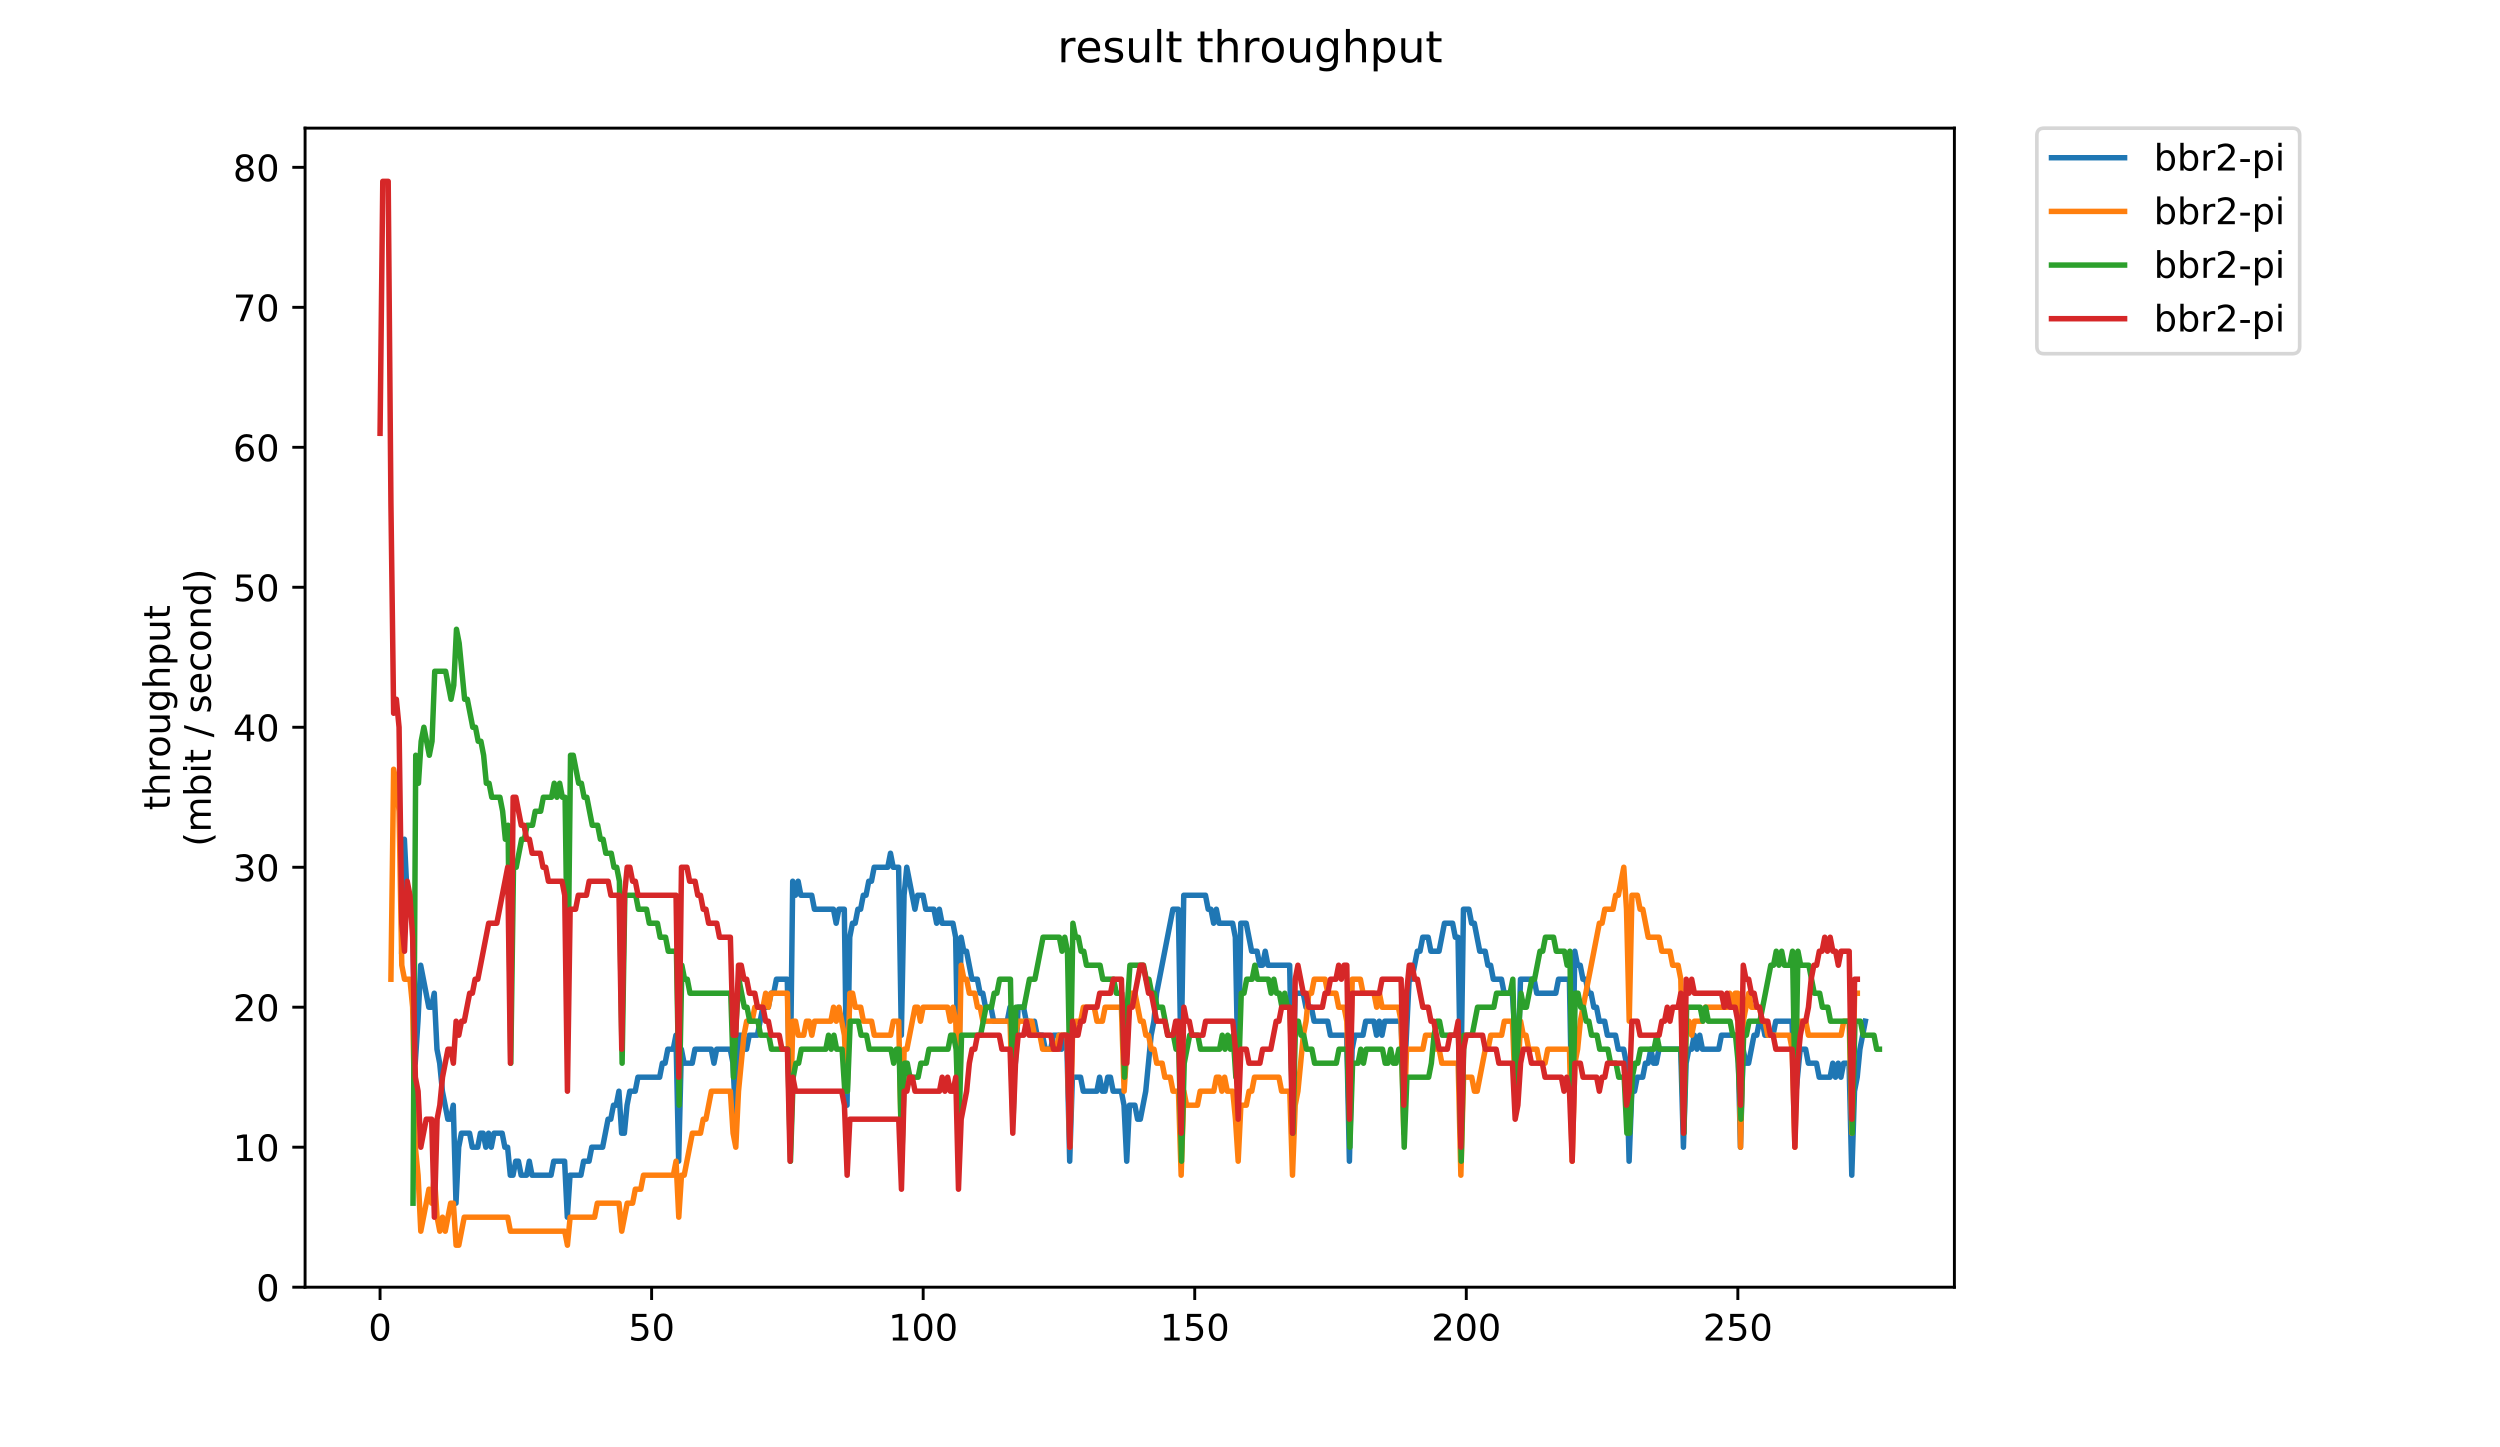 <?xml version="1.0" encoding="utf-8" standalone="no"?>
<!DOCTYPE svg PUBLIC "-//W3C//DTD SVG 1.1//EN"
  "http://www.w3.org/Graphics/SVG/1.1/DTD/svg11.dtd">
<!-- Created with matplotlib (https://matplotlib.org/) -->
<svg height="396pt" version="1.1" viewBox="0 0 684 396" width="684pt" xmlns="http://www.w3.org/2000/svg" xmlns:xlink="http://www.w3.org/1999/xlink">
 <defs>
  <style type="text/css">
*{stroke-linecap:butt;stroke-linejoin:round;}
  </style>
 </defs>
 <g id="figure_1">
  <g id="patch_1">
   <path d="M 0 396 
L 684 396 
L 684 0 
L 0 0 
z
" style="fill:#ffffff;"/>
  </g>
  <g id="axes_1">
   <g id="patch_2">
    <path d="M 83.472 352.174 
L 534.722 352.174 
L 534.722 35.062 
L 83.472 35.062 
z
" style="fill:#ffffff;"/>
   </g>
   <g id="matplotlib.axis_1">
    <g id="xtick_1">
     <g id="line2d_1">
      <defs>
       <path d="M 0 0 
L 0 3.5 
" id="mbdd0e2bf20" style="stroke:#000000;stroke-width:0.8;"/>
      </defs>
      <g>
       <use style="stroke:#000000;stroke-width:0.8;" x="103.984" xlink:href="#mbdd0e2bf20" y="352.174"/>
      </g>
     </g>
     <g id="text_1">
      <!-- 0 -->
      <defs>
       <path d="M 31.781 66.406 
Q 24.172 66.406 20.328 58.906 
Q 16.5 51.422 16.5 36.375 
Q 16.5 21.391 20.328 13.891 
Q 24.172 6.391 31.781 6.391 
Q 39.453 6.391 43.281 13.891 
Q 47.125 21.391 47.125 36.375 
Q 47.125 51.422 43.281 58.906 
Q 39.453 66.406 31.781 66.406 
z
M 31.781 74.219 
Q 44.047 74.219 50.516 64.516 
Q 56.984 54.828 56.984 36.375 
Q 56.984 17.969 50.516 8.266 
Q 44.047 -1.422 31.781 -1.422 
Q 19.531 -1.422 13.062 8.266 
Q 6.594 17.969 6.594 36.375 
Q 6.594 54.828 13.062 64.516 
Q 19.531 74.219 31.781 74.219 
z
" id="DejaVuSans-48"/>
      </defs>
      <g transform="translate(100.802 366.773)scale(0.1 -0.1)">
       <use xlink:href="#DejaVuSans-48"/>
      </g>
     </g>
    </g>
    <g id="xtick_2">
     <g id="line2d_2">
      <g>
       <use style="stroke:#000000;stroke-width:0.8;" x="178.282" xlink:href="#mbdd0e2bf20" y="352.174"/>
      </g>
     </g>
     <g id="text_2">
      <!-- 50 -->
      <defs>
       <path d="M 10.797 72.906 
L 49.516 72.906 
L 49.516 64.594 
L 19.828 64.594 
L 19.828 46.734 
Q 21.969 47.469 24.109 47.828 
Q 26.266 48.188 28.422 48.188 
Q 40.625 48.188 47.75 41.5 
Q 54.891 34.812 54.891 23.391 
Q 54.891 11.625 47.562 5.094 
Q 40.234 -1.422 26.906 -1.422 
Q 22.312 -1.422 17.547 -0.641 
Q 12.797 0.141 7.719 1.703 
L 7.719 11.625 
Q 12.109 9.234 16.797 8.062 
Q 21.484 6.891 26.703 6.891 
Q 35.156 6.891 40.078 11.328 
Q 45.016 15.766 45.016 23.391 
Q 45.016 31 40.078 35.438 
Q 35.156 39.891 26.703 39.891 
Q 22.75 39.891 18.812 39.016 
Q 14.891 38.141 10.797 36.281 
z
" id="DejaVuSans-53"/>
      </defs>
      <g transform="translate(171.919 366.773)scale(0.1 -0.1)">
       <use xlink:href="#DejaVuSans-53"/>
       <use x="63.623" xlink:href="#DejaVuSans-48"/>
      </g>
     </g>
    </g>
    <g id="xtick_3">
     <g id="line2d_3">
      <g>
       <use style="stroke:#000000;stroke-width:0.8;" x="252.58" xlink:href="#mbdd0e2bf20" y="352.174"/>
      </g>
     </g>
     <g id="text_3">
      <!-- 100 -->
      <defs>
       <path d="M 12.406 8.297 
L 28.516 8.297 
L 28.516 63.922 
L 10.984 60.406 
L 10.984 69.391 
L 28.422 72.906 
L 38.281 72.906 
L 38.281 8.297 
L 54.391 8.297 
L 54.391 0 
L 12.406 0 
z
" id="DejaVuSans-49"/>
      </defs>
      <g transform="translate(243.036 366.773)scale(0.1 -0.1)">
       <use xlink:href="#DejaVuSans-49"/>
       <use x="63.623" xlink:href="#DejaVuSans-48"/>
       <use x="127.246" xlink:href="#DejaVuSans-48"/>
      </g>
     </g>
    </g>
    <g id="xtick_4">
     <g id="line2d_4">
      <g>
       <use style="stroke:#000000;stroke-width:0.8;" x="326.878" xlink:href="#mbdd0e2bf20" y="352.174"/>
      </g>
     </g>
     <g id="text_4">
      <!-- 150 -->
      <g transform="translate(317.334 366.773)scale(0.1 -0.1)">
       <use xlink:href="#DejaVuSans-49"/>
       <use x="63.623" xlink:href="#DejaVuSans-53"/>
       <use x="127.246" xlink:href="#DejaVuSans-48"/>
      </g>
     </g>
    </g>
    <g id="xtick_5">
     <g id="line2d_5">
      <g>
       <use style="stroke:#000000;stroke-width:0.8;" x="401.176" xlink:href="#mbdd0e2bf20" y="352.174"/>
      </g>
     </g>
     <g id="text_5">
      <!-- 200 -->
      <defs>
       <path d="M 19.188 8.297 
L 53.609 8.297 
L 53.609 0 
L 7.328 0 
L 7.328 8.297 
Q 12.938 14.109 22.625 23.891 
Q 32.328 33.688 34.812 36.531 
Q 39.547 41.844 41.422 45.531 
Q 43.312 49.219 43.312 52.781 
Q 43.312 58.594 39.234 62.25 
Q 35.156 65.922 28.609 65.922 
Q 23.969 65.922 18.812 64.312 
Q 13.672 62.703 7.812 59.422 
L 7.812 69.391 
Q 13.766 71.781 18.938 73 
Q 24.125 74.219 28.422 74.219 
Q 39.75 74.219 46.484 68.547 
Q 53.219 62.891 53.219 53.422 
Q 53.219 48.922 51.531 44.891 
Q 49.859 40.875 45.406 35.406 
Q 44.188 33.984 37.641 27.219 
Q 31.109 20.453 19.188 8.297 
z
" id="DejaVuSans-50"/>
      </defs>
      <g transform="translate(391.632 366.773)scale(0.1 -0.1)">
       <use xlink:href="#DejaVuSans-50"/>
       <use x="63.623" xlink:href="#DejaVuSans-48"/>
       <use x="127.246" xlink:href="#DejaVuSans-48"/>
      </g>
     </g>
    </g>
    <g id="xtick_6">
     <g id="line2d_6">
      <g>
       <use style="stroke:#000000;stroke-width:0.8;" x="475.474" xlink:href="#mbdd0e2bf20" y="352.174"/>
      </g>
     </g>
     <g id="text_6">
      <!-- 250 -->
      <g transform="translate(465.93 366.773)scale(0.1 -0.1)">
       <use xlink:href="#DejaVuSans-50"/>
       <use x="63.623" xlink:href="#DejaVuSans-53"/>
       <use x="127.246" xlink:href="#DejaVuSans-48"/>
      </g>
     </g>
    </g>
   </g>
   <g id="matplotlib.axis_2">
    <g id="ytick_1">
     <g id="line2d_7">
      <defs>
       <path d="M 0 0 
L -3.5 0 
" id="m09464dd431" style="stroke:#000000;stroke-width:0.8;"/>
      </defs>
      <g>
       <use style="stroke:#000000;stroke-width:0.8;" x="83.472" xlink:href="#m09464dd431" y="352.174"/>
      </g>
     </g>
     <g id="text_7">
      <!-- 0 -->
      <g transform="translate(70.11 355.973)scale(0.1 -0.1)">
       <use xlink:href="#DejaVuSans-48"/>
      </g>
     </g>
    </g>
    <g id="ytick_2">
     <g id="line2d_8">
      <g>
       <use style="stroke:#000000;stroke-width:0.8;" x="83.472" xlink:href="#m09464dd431" y="313.876"/>
      </g>
     </g>
     <g id="text_8">
      <!-- 10 -->
      <g transform="translate(63.747 317.675)scale(0.1 -0.1)">
       <use xlink:href="#DejaVuSans-49"/>
       <use x="63.623" xlink:href="#DejaVuSans-48"/>
      </g>
     </g>
    </g>
    <g id="ytick_3">
     <g id="line2d_9">
      <g>
       <use style="stroke:#000000;stroke-width:0.8;" x="83.472" xlink:href="#m09464dd431" y="275.577"/>
      </g>
     </g>
     <g id="text_9">
      <!-- 20 -->
      <g transform="translate(63.747 279.376)scale(0.1 -0.1)">
       <use xlink:href="#DejaVuSans-50"/>
       <use x="63.623" xlink:href="#DejaVuSans-48"/>
      </g>
     </g>
    </g>
    <g id="ytick_4">
     <g id="line2d_10">
      <g>
       <use style="stroke:#000000;stroke-width:0.8;" x="83.472" xlink:href="#m09464dd431" y="237.279"/>
      </g>
     </g>
     <g id="text_10">
      <!-- 30 -->
      <defs>
       <path d="M 40.578 39.312 
Q 47.656 37.797 51.625 33 
Q 55.609 28.219 55.609 21.188 
Q 55.609 10.406 48.188 4.484 
Q 40.766 -1.422 27.094 -1.422 
Q 22.516 -1.422 17.656 -0.516 
Q 12.797 0.391 7.625 2.203 
L 7.625 11.719 
Q 11.719 9.328 16.594 8.109 
Q 21.484 6.891 26.812 6.891 
Q 36.078 6.891 40.938 10.547 
Q 45.797 14.203 45.797 21.188 
Q 45.797 27.641 41.281 31.266 
Q 36.766 34.906 28.719 34.906 
L 20.219 34.906 
L 20.219 43.016 
L 29.109 43.016 
Q 36.375 43.016 40.234 45.922 
Q 44.094 48.828 44.094 54.297 
Q 44.094 59.906 40.109 62.906 
Q 36.141 65.922 28.719 65.922 
Q 24.656 65.922 20.016 65.031 
Q 15.375 64.156 9.812 62.312 
L 9.812 71.094 
Q 15.438 72.656 20.344 73.438 
Q 25.25 74.219 29.594 74.219 
Q 40.828 74.219 47.359 69.109 
Q 53.906 64.016 53.906 55.328 
Q 53.906 49.266 50.438 45.094 
Q 46.969 40.922 40.578 39.312 
z
" id="DejaVuSans-51"/>
      </defs>
      <g transform="translate(63.747 241.078)scale(0.1 -0.1)">
       <use xlink:href="#DejaVuSans-51"/>
       <use x="63.623" xlink:href="#DejaVuSans-48"/>
      </g>
     </g>
    </g>
    <g id="ytick_5">
     <g id="line2d_11">
      <g>
       <use style="stroke:#000000;stroke-width:0.8;" x="83.472" xlink:href="#m09464dd431" y="198.98"/>
      </g>
     </g>
     <g id="text_11">
      <!-- 40 -->
      <defs>
       <path d="M 37.797 64.312 
L 12.891 25.391 
L 37.797 25.391 
z
M 35.203 72.906 
L 47.609 72.906 
L 47.609 25.391 
L 58.016 25.391 
L 58.016 17.188 
L 47.609 17.188 
L 47.609 0 
L 37.797 0 
L 37.797 17.188 
L 4.891 17.188 
L 4.891 26.703 
z
" id="DejaVuSans-52"/>
      </defs>
      <g transform="translate(63.747 202.779)scale(0.1 -0.1)">
       <use xlink:href="#DejaVuSans-52"/>
       <use x="63.623" xlink:href="#DejaVuSans-48"/>
      </g>
     </g>
    </g>
    <g id="ytick_6">
     <g id="line2d_12">
      <g>
       <use style="stroke:#000000;stroke-width:0.8;" x="83.472" xlink:href="#m09464dd431" y="160.682"/>
      </g>
     </g>
     <g id="text_12">
      <!-- 50 -->
      <g transform="translate(63.747 164.481)scale(0.1 -0.1)">
       <use xlink:href="#DejaVuSans-53"/>
       <use x="63.623" xlink:href="#DejaVuSans-48"/>
      </g>
     </g>
    </g>
    <g id="ytick_7">
     <g id="line2d_13">
      <g>
       <use style="stroke:#000000;stroke-width:0.8;" x="83.472" xlink:href="#m09464dd431" y="122.383"/>
      </g>
     </g>
     <g id="text_13">
      <!-- 60 -->
      <defs>
       <path d="M 33.016 40.375 
Q 26.375 40.375 22.484 35.828 
Q 18.609 31.297 18.609 23.391 
Q 18.609 15.531 22.484 10.953 
Q 26.375 6.391 33.016 6.391 
Q 39.656 6.391 43.531 10.953 
Q 47.406 15.531 47.406 23.391 
Q 47.406 31.297 43.531 35.828 
Q 39.656 40.375 33.016 40.375 
z
M 52.594 71.297 
L 52.594 62.312 
Q 48.875 64.062 45.094 64.984 
Q 41.312 65.922 37.594 65.922 
Q 27.828 65.922 22.672 59.328 
Q 17.531 52.734 16.797 39.406 
Q 19.672 43.656 24.016 45.922 
Q 28.375 48.188 33.594 48.188 
Q 44.578 48.188 50.953 41.516 
Q 57.328 34.859 57.328 23.391 
Q 57.328 12.156 50.688 5.359 
Q 44.047 -1.422 33.016 -1.422 
Q 20.359 -1.422 13.672 8.266 
Q 6.984 17.969 6.984 36.375 
Q 6.984 53.656 15.188 63.938 
Q 23.391 74.219 37.203 74.219 
Q 40.922 74.219 44.703 73.484 
Q 48.484 72.75 52.594 71.297 
z
" id="DejaVuSans-54"/>
      </defs>
      <g transform="translate(63.747 126.182)scale(0.1 -0.1)">
       <use xlink:href="#DejaVuSans-54"/>
       <use x="63.623" xlink:href="#DejaVuSans-48"/>
      </g>
     </g>
    </g>
    <g id="ytick_8">
     <g id="line2d_14">
      <g>
       <use style="stroke:#000000;stroke-width:0.8;" x="83.472" xlink:href="#m09464dd431" y="84.085"/>
      </g>
     </g>
     <g id="text_14">
      <!-- 70 -->
      <defs>
       <path d="M 8.203 72.906 
L 55.078 72.906 
L 55.078 68.703 
L 28.609 0 
L 18.312 0 
L 43.219 64.594 
L 8.203 64.594 
z
" id="DejaVuSans-55"/>
      </defs>
      <g transform="translate(63.747 87.884)scale(0.1 -0.1)">
       <use xlink:href="#DejaVuSans-55"/>
       <use x="63.623" xlink:href="#DejaVuSans-48"/>
      </g>
     </g>
    </g>
    <g id="ytick_9">
     <g id="line2d_15">
      <g>
       <use style="stroke:#000000;stroke-width:0.8;" x="83.472" xlink:href="#m09464dd431" y="45.786"/>
      </g>
     </g>
     <g id="text_15">
      <!-- 80 -->
      <defs>
       <path d="M 31.781 34.625 
Q 24.75 34.625 20.719 30.859 
Q 16.703 27.094 16.703 20.516 
Q 16.703 13.922 20.719 10.156 
Q 24.75 6.391 31.781 6.391 
Q 38.812 6.391 42.859 10.172 
Q 46.922 13.969 46.922 20.516 
Q 46.922 27.094 42.891 30.859 
Q 38.875 34.625 31.781 34.625 
z
M 21.922 38.812 
Q 15.578 40.375 12.031 44.719 
Q 8.5 49.078 8.5 55.328 
Q 8.5 64.062 14.719 69.141 
Q 20.953 74.219 31.781 74.219 
Q 42.672 74.219 48.875 69.141 
Q 55.078 64.062 55.078 55.328 
Q 55.078 49.078 51.531 44.719 
Q 48 40.375 41.703 38.812 
Q 48.828 37.156 52.797 32.312 
Q 56.781 27.484 56.781 20.516 
Q 56.781 9.906 50.312 4.234 
Q 43.844 -1.422 31.781 -1.422 
Q 19.734 -1.422 13.25 4.234 
Q 6.781 9.906 6.781 20.516 
Q 6.781 27.484 10.781 32.312 
Q 14.797 37.156 21.922 38.812 
z
M 18.312 54.391 
Q 18.312 48.734 21.844 45.562 
Q 25.391 42.391 31.781 42.391 
Q 38.141 42.391 41.719 45.562 
Q 45.312 48.734 45.312 54.391 
Q 45.312 60.062 41.719 63.234 
Q 38.141 66.406 31.781 66.406 
Q 25.391 66.406 21.844 63.234 
Q 18.312 60.062 18.312 54.391 
z
" id="DejaVuSans-56"/>
      </defs>
      <g transform="translate(63.747 49.585)scale(0.1 -0.1)">
       <use xlink:href="#DejaVuSans-56"/>
       <use x="63.623" xlink:href="#DejaVuSans-48"/>
      </g>
     </g>
    </g>
    <g id="text_16">
     <!-- throughput -->
     <defs>
      <path d="M 18.312 70.219 
L 18.312 54.688 
L 36.812 54.688 
L 36.812 47.703 
L 18.312 47.703 
L 18.312 18.016 
Q 18.312 11.328 20.141 9.422 
Q 21.969 7.516 27.594 7.516 
L 36.812 7.516 
L 36.812 0 
L 27.594 0 
Q 17.188 0 13.234 3.875 
Q 9.281 7.766 9.281 18.016 
L 9.281 47.703 
L 2.688 47.703 
L 2.688 54.688 
L 9.281 54.688 
L 9.281 70.219 
z
" id="DejaVuSans-116"/>
      <path d="M 54.891 33.016 
L 54.891 0 
L 45.906 0 
L 45.906 32.719 
Q 45.906 40.484 42.875 44.328 
Q 39.844 48.188 33.797 48.188 
Q 26.516 48.188 22.312 43.547 
Q 18.109 38.922 18.109 30.906 
L 18.109 0 
L 9.078 0 
L 9.078 75.984 
L 18.109 75.984 
L 18.109 46.188 
Q 21.344 51.125 25.703 53.562 
Q 30.078 56 35.797 56 
Q 45.219 56 50.047 50.172 
Q 54.891 44.344 54.891 33.016 
z
" id="DejaVuSans-104"/>
      <path d="M 41.109 46.297 
Q 39.594 47.172 37.812 47.578 
Q 36.031 48 33.891 48 
Q 26.266 48 22.188 43.047 
Q 18.109 38.094 18.109 28.812 
L 18.109 0 
L 9.078 0 
L 9.078 54.688 
L 18.109 54.688 
L 18.109 46.188 
Q 20.953 51.172 25.484 53.578 
Q 30.031 56 36.531 56 
Q 37.453 56 38.578 55.875 
Q 39.703 55.766 41.062 55.516 
z
" id="DejaVuSans-114"/>
      <path d="M 30.609 48.391 
Q 23.391 48.391 19.188 42.75 
Q 14.984 37.109 14.984 27.297 
Q 14.984 17.484 19.156 11.844 
Q 23.344 6.203 30.609 6.203 
Q 37.797 6.203 41.984 11.859 
Q 46.188 17.531 46.188 27.297 
Q 46.188 37.016 41.984 42.703 
Q 37.797 48.391 30.609 48.391 
z
M 30.609 56 
Q 42.328 56 49.016 48.375 
Q 55.719 40.766 55.719 27.297 
Q 55.719 13.875 49.016 6.219 
Q 42.328 -1.422 30.609 -1.422 
Q 18.844 -1.422 12.172 6.219 
Q 5.516 13.875 5.516 27.297 
Q 5.516 40.766 12.172 48.375 
Q 18.844 56 30.609 56 
z
" id="DejaVuSans-111"/>
      <path d="M 8.5 21.578 
L 8.5 54.688 
L 17.484 54.688 
L 17.484 21.922 
Q 17.484 14.156 20.5 10.266 
Q 23.531 6.391 29.594 6.391 
Q 36.859 6.391 41.078 11.031 
Q 45.312 15.672 45.312 23.688 
L 45.312 54.688 
L 54.297 54.688 
L 54.297 0 
L 45.312 0 
L 45.312 8.406 
Q 42.047 3.422 37.719 1 
Q 33.406 -1.422 27.688 -1.422 
Q 18.266 -1.422 13.375 4.438 
Q 8.5 10.297 8.5 21.578 
z
M 31.109 56 
z
" id="DejaVuSans-117"/>
      <path d="M 45.406 27.984 
Q 45.406 37.75 41.375 43.109 
Q 37.359 48.484 30.078 48.484 
Q 22.859 48.484 18.828 43.109 
Q 14.797 37.75 14.797 27.984 
Q 14.797 18.266 18.828 12.891 
Q 22.859 7.516 30.078 7.516 
Q 37.359 7.516 41.375 12.891 
Q 45.406 18.266 45.406 27.984 
z
M 54.391 6.781 
Q 54.391 -7.172 48.188 -13.984 
Q 42 -20.797 29.203 -20.797 
Q 24.469 -20.797 20.266 -20.094 
Q 16.062 -19.391 12.109 -17.922 
L 12.109 -9.188 
Q 16.062 -11.328 19.922 -12.344 
Q 23.781 -13.375 27.781 -13.375 
Q 36.625 -13.375 41.016 -8.766 
Q 45.406 -4.156 45.406 5.172 
L 45.406 9.625 
Q 42.625 4.781 38.281 2.391 
Q 33.938 0 27.875 0 
Q 17.828 0 11.672 7.656 
Q 5.516 15.328 5.516 27.984 
Q 5.516 40.672 11.672 48.328 
Q 17.828 56 27.875 56 
Q 33.938 56 38.281 53.609 
Q 42.625 51.219 45.406 46.391 
L 45.406 54.688 
L 54.391 54.688 
z
" id="DejaVuSans-103"/>
      <path d="M 18.109 8.203 
L 18.109 -20.797 
L 9.078 -20.797 
L 9.078 54.688 
L 18.109 54.688 
L 18.109 46.391 
Q 20.953 51.266 25.266 53.625 
Q 29.594 56 35.594 56 
Q 45.562 56 51.781 48.094 
Q 58.016 40.188 58.016 27.297 
Q 58.016 14.406 51.781 6.484 
Q 45.562 -1.422 35.594 -1.422 
Q 29.594 -1.422 25.266 0.953 
Q 20.953 3.328 18.109 8.203 
z
M 48.688 27.297 
Q 48.688 37.203 44.609 42.844 
Q 40.531 48.484 33.406 48.484 
Q 26.266 48.484 22.188 42.844 
Q 18.109 37.203 18.109 27.297 
Q 18.109 17.391 22.188 11.75 
Q 26.266 6.109 33.406 6.109 
Q 40.531 6.109 44.609 11.75 
Q 48.688 17.391 48.688 27.297 
z
" id="DejaVuSans-112"/>
     </defs>
     <g transform="translate(46.47 221.675)rotate(-90)scale(0.1 -0.1)">
      <use xlink:href="#DejaVuSans-116"/>
      <use x="39.209" xlink:href="#DejaVuSans-104"/>
      <use x="102.588" xlink:href="#DejaVuSans-114"/>
      <use x="143.67" xlink:href="#DejaVuSans-111"/>
      <use x="204.852" xlink:href="#DejaVuSans-117"/>
      <use x="268.23" xlink:href="#DejaVuSans-103"/>
      <use x="331.707" xlink:href="#DejaVuSans-104"/>
      <use x="395.086" xlink:href="#DejaVuSans-112"/>
      <use x="458.562" xlink:href="#DejaVuSans-117"/>
      <use x="521.941" xlink:href="#DejaVuSans-116"/>
     </g>
     <!-- (mbit / second) -->
     <defs>
      <path d="M 31 75.875 
Q 24.469 64.656 21.281 53.656 
Q 18.109 42.672 18.109 31.391 
Q 18.109 20.125 21.312 9.062 
Q 24.516 -2 31 -13.188 
L 23.188 -13.188 
Q 15.875 -1.703 12.234 9.375 
Q 8.594 20.453 8.594 31.391 
Q 8.594 42.281 12.203 53.312 
Q 15.828 64.359 23.188 75.875 
z
" id="DejaVuSans-40"/>
      <path d="M 52 44.188 
Q 55.375 50.25 60.062 53.125 
Q 64.75 56 71.094 56 
Q 79.641 56 84.281 50.016 
Q 88.922 44.047 88.922 33.016 
L 88.922 0 
L 79.891 0 
L 79.891 32.719 
Q 79.891 40.578 77.094 44.375 
Q 74.312 48.188 68.609 48.188 
Q 61.625 48.188 57.562 43.547 
Q 53.516 38.922 53.516 30.906 
L 53.516 0 
L 44.484 0 
L 44.484 32.719 
Q 44.484 40.625 41.703 44.406 
Q 38.922 48.188 33.109 48.188 
Q 26.219 48.188 22.156 43.531 
Q 18.109 38.875 18.109 30.906 
L 18.109 0 
L 9.078 0 
L 9.078 54.688 
L 18.109 54.688 
L 18.109 46.188 
Q 21.188 51.219 25.484 53.609 
Q 29.781 56 35.688 56 
Q 41.656 56 45.828 52.969 
Q 50 49.953 52 44.188 
z
" id="DejaVuSans-109"/>
      <path d="M 48.688 27.297 
Q 48.688 37.203 44.609 42.844 
Q 40.531 48.484 33.406 48.484 
Q 26.266 48.484 22.188 42.844 
Q 18.109 37.203 18.109 27.297 
Q 18.109 17.391 22.188 11.75 
Q 26.266 6.109 33.406 6.109 
Q 40.531 6.109 44.609 11.75 
Q 48.688 17.391 48.688 27.297 
z
M 18.109 46.391 
Q 20.953 51.266 25.266 53.625 
Q 29.594 56 35.594 56 
Q 45.562 56 51.781 48.094 
Q 58.016 40.188 58.016 27.297 
Q 58.016 14.406 51.781 6.484 
Q 45.562 -1.422 35.594 -1.422 
Q 29.594 -1.422 25.266 0.953 
Q 20.953 3.328 18.109 8.203 
L 18.109 0 
L 9.078 0 
L 9.078 75.984 
L 18.109 75.984 
z
" id="DejaVuSans-98"/>
      <path d="M 9.422 54.688 
L 18.406 54.688 
L 18.406 0 
L 9.422 0 
z
M 9.422 75.984 
L 18.406 75.984 
L 18.406 64.594 
L 9.422 64.594 
z
" id="DejaVuSans-105"/>
      <path id="DejaVuSans-32"/>
      <path d="M 25.391 72.906 
L 33.688 72.906 
L 8.297 -9.281 
L 0 -9.281 
z
" id="DejaVuSans-47"/>
      <path d="M 44.281 53.078 
L 44.281 44.578 
Q 40.484 46.531 36.375 47.5 
Q 32.281 48.484 27.875 48.484 
Q 21.188 48.484 17.844 46.438 
Q 14.5 44.391 14.5 40.281 
Q 14.5 37.156 16.891 35.375 
Q 19.281 33.594 26.516 31.984 
L 29.594 31.297 
Q 39.156 29.25 43.188 25.516 
Q 47.219 21.781 47.219 15.094 
Q 47.219 7.469 41.188 3.016 
Q 35.156 -1.422 24.609 -1.422 
Q 20.219 -1.422 15.453 -0.562 
Q 10.688 0.297 5.422 2 
L 5.422 11.281 
Q 10.406 8.688 15.234 7.391 
Q 20.062 6.109 24.812 6.109 
Q 31.156 6.109 34.562 8.281 
Q 37.984 10.453 37.984 14.406 
Q 37.984 18.062 35.516 20.016 
Q 33.062 21.969 24.703 23.781 
L 21.578 24.516 
Q 13.234 26.266 9.516 29.906 
Q 5.812 33.547 5.812 39.891 
Q 5.812 47.609 11.281 51.797 
Q 16.75 56 26.812 56 
Q 31.781 56 36.172 55.266 
Q 40.578 54.547 44.281 53.078 
z
" id="DejaVuSans-115"/>
      <path d="M 56.203 29.594 
L 56.203 25.203 
L 14.891 25.203 
Q 15.484 15.922 20.484 11.062 
Q 25.484 6.203 34.422 6.203 
Q 39.594 6.203 44.453 7.469 
Q 49.312 8.734 54.109 11.281 
L 54.109 2.781 
Q 49.266 0.734 44.188 -0.344 
Q 39.109 -1.422 33.891 -1.422 
Q 20.797 -1.422 13.156 6.188 
Q 5.516 13.812 5.516 26.812 
Q 5.516 40.234 12.766 48.109 
Q 20.016 56 32.328 56 
Q 43.359 56 49.781 48.891 
Q 56.203 41.797 56.203 29.594 
z
M 47.219 32.234 
Q 47.125 39.594 43.094 43.984 
Q 39.062 48.391 32.422 48.391 
Q 24.906 48.391 20.391 44.141 
Q 15.875 39.891 15.188 32.172 
z
" id="DejaVuSans-101"/>
      <path d="M 48.781 52.594 
L 48.781 44.188 
Q 44.969 46.297 41.141 47.344 
Q 37.312 48.391 33.406 48.391 
Q 24.656 48.391 19.812 42.844 
Q 14.984 37.312 14.984 27.297 
Q 14.984 17.281 19.812 11.734 
Q 24.656 6.203 33.406 6.203 
Q 37.312 6.203 41.141 7.25 
Q 44.969 8.297 48.781 10.406 
L 48.781 2.094 
Q 45.016 0.344 40.984 -0.531 
Q 36.969 -1.422 32.422 -1.422 
Q 20.062 -1.422 12.781 6.344 
Q 5.516 14.109 5.516 27.297 
Q 5.516 40.672 12.859 48.328 
Q 20.219 56 33.016 56 
Q 37.156 56 41.109 55.141 
Q 45.062 54.297 48.781 52.594 
z
" id="DejaVuSans-99"/>
      <path d="M 54.891 33.016 
L 54.891 0 
L 45.906 0 
L 45.906 32.719 
Q 45.906 40.484 42.875 44.328 
Q 39.844 48.188 33.797 48.188 
Q 26.516 48.188 22.312 43.547 
Q 18.109 38.922 18.109 30.906 
L 18.109 0 
L 9.078 0 
L 9.078 54.688 
L 18.109 54.688 
L 18.109 46.188 
Q 21.344 51.125 25.703 53.562 
Q 30.078 56 35.797 56 
Q 45.219 56 50.047 50.172 
Q 54.891 44.344 54.891 33.016 
z
" id="DejaVuSans-110"/>
      <path d="M 45.406 46.391 
L 45.406 75.984 
L 54.391 75.984 
L 54.391 0 
L 45.406 0 
L 45.406 8.203 
Q 42.578 3.328 38.25 0.953 
Q 33.938 -1.422 27.875 -1.422 
Q 17.969 -1.422 11.734 6.484 
Q 5.516 14.406 5.516 27.297 
Q 5.516 40.188 11.734 48.094 
Q 17.969 56 27.875 56 
Q 33.938 56 38.25 53.625 
Q 42.578 51.266 45.406 46.391 
z
M 14.797 27.297 
Q 14.797 17.391 18.875 11.75 
Q 22.953 6.109 30.078 6.109 
Q 37.203 6.109 41.297 11.75 
Q 45.406 17.391 45.406 27.297 
Q 45.406 37.203 41.297 42.844 
Q 37.203 48.484 30.078 48.484 
Q 22.953 48.484 18.875 42.844 
Q 14.797 37.203 14.797 27.297 
z
" id="DejaVuSans-100"/>
      <path d="M 8.016 75.875 
L 15.828 75.875 
Q 23.141 64.359 26.781 53.312 
Q 30.422 42.281 30.422 31.391 
Q 30.422 20.453 26.781 9.375 
Q 23.141 -1.703 15.828 -13.188 
L 8.016 -13.188 
Q 14.5 -2 17.703 9.062 
Q 20.906 20.125 20.906 31.391 
Q 20.906 42.672 17.703 53.656 
Q 14.5 64.656 8.016 75.875 
z
" id="DejaVuSans-41"/>
     </defs>
     <g transform="translate(57.668 231.609)rotate(-90)scale(0.1 -0.1)">
      <use xlink:href="#DejaVuSans-40"/>
      <use x="39.014" xlink:href="#DejaVuSans-109"/>
      <use x="136.426" xlink:href="#DejaVuSans-98"/>
      <use x="199.902" xlink:href="#DejaVuSans-105"/>
      <use x="227.686" xlink:href="#DejaVuSans-116"/>
      <use x="266.895" xlink:href="#DejaVuSans-32"/>
      <use x="298.682" xlink:href="#DejaVuSans-47"/>
      <use x="332.373" xlink:href="#DejaVuSans-32"/>
      <use x="364.16" xlink:href="#DejaVuSans-115"/>
      <use x="416.26" xlink:href="#DejaVuSans-101"/>
      <use x="477.783" xlink:href="#DejaVuSans-99"/>
      <use x="532.764" xlink:href="#DejaVuSans-111"/>
      <use x="593.945" xlink:href="#DejaVuSans-110"/>
      <use x="657.324" xlink:href="#DejaVuSans-100"/>
      <use x="720.801" xlink:href="#DejaVuSans-41"/>
     </g>
    </g>
   </g>
   <g id="line2d_16">
    <path clip-path="url(#pf708bcab37)" d="M 109.896 260.258 
L 110.639 229.619 
L 111.382 244.938 
L 112.125 244.938 
L 112.868 248.768 
L 113.611 290.897 
L 114.354 279.407 
L 115.097 264.088 
L 117.326 275.577 
L 118.069 275.577 
L 118.812 271.747 
L 119.555 287.067 
L 120.298 290.897 
L 121.041 298.556 
L 122.527 306.216 
L 123.27 306.216 
L 124.013 302.386 
L 124.756 329.195 
L 125.499 313.876 
L 126.242 310.046 
L 128.471 310.046 
L 129.214 313.876 
L 130.7 313.876 
L 131.443 310.046 
L 132.186 310.046 
L 132.929 313.876 
L 133.672 310.046 
L 134.415 313.876 
L 135.158 310.046 
L 137.387 310.046 
L 138.13 313.876 
L 138.873 313.876 
L 139.616 321.535 
L 140.359 321.535 
L 141.101 317.706 
L 141.844 317.706 
L 142.587 321.535 
L 144.073 321.535 
L 144.816 317.706 
L 145.559 321.535 
L 150.76 321.535 
L 151.503 317.706 
L 154.475 317.706 
L 155.218 333.025 
L 155.961 321.535 
L 158.933 321.535 
L 159.676 317.706 
L 161.162 317.706 
L 161.905 313.876 
L 164.877 313.876 
L 166.363 306.216 
L 167.106 306.216 
L 167.849 302.386 
L 168.592 302.386 
L 169.335 298.556 
L 170.078 310.046 
L 170.821 310.046 
L 171.564 302.386 
L 172.307 298.556 
L 173.793 298.556 
L 174.536 294.726 
L 180.479 294.726 
L 181.222 290.897 
L 181.965 290.897 
L 182.708 287.067 
L 184.194 287.067 
L 184.937 283.237 
L 185.68 317.706 
L 186.423 287.067 
L 187.166 290.897 
L 189.395 290.897 
L 190.138 287.067 
L 194.596 287.067 
L 195.339 290.897 
L 196.082 287.067 
L 199.797 287.067 
L 200.54 290.897 
L 201.283 306.216 
L 202.026 283.237 
L 202.769 283.237 
L 203.512 287.067 
L 204.255 287.067 
L 204.998 283.237 
L 207.227 283.237 
L 208.713 275.577 
L 210.199 275.577 
L 210.942 271.747 
L 211.685 271.747 
L 212.428 267.917 
L 215.399 267.917 
L 216.142 302.386 
L 216.885 241.108 
L 217.628 244.938 
L 218.371 241.108 
L 219.114 244.938 
L 222.086 244.938 
L 222.829 248.768 
L 228.03 248.768 
L 228.773 252.598 
L 229.516 248.768 
L 231.002 248.768 
L 231.745 302.386 
L 232.488 256.428 
L 233.231 252.598 
L 233.974 252.598 
L 234.717 248.768 
L 235.46 248.768 
L 236.203 244.938 
L 236.946 244.938 
L 237.689 241.108 
L 238.432 241.108 
L 239.175 237.279 
L 242.89 237.279 
L 243.633 233.449 
L 244.376 237.279 
L 245.862 237.279 
L 246.605 283.237 
L 247.348 244.938 
L 248.091 237.279 
L 250.319 248.768 
L 251.062 244.938 
L 252.548 244.938 
L 253.291 248.768 
L 255.52 248.768 
L 256.263 252.598 
L 257.006 248.768 
L 257.749 252.598 
L 260.721 252.598 
L 261.464 256.428 
L 262.207 298.556 
L 262.95 256.428 
L 263.693 260.258 
L 264.436 260.258 
L 265.922 267.917 
L 267.408 267.917 
L 268.151 271.747 
L 268.894 271.747 
L 269.637 275.577 
L 271.123 275.577 
L 271.866 279.407 
L 275.581 279.407 
L 276.324 275.577 
L 277.067 294.726 
L 277.81 290.897 
L 278.553 275.577 
L 280.039 275.577 
L 280.782 279.407 
L 281.525 279.407 
L 282.268 283.237 
L 283.011 279.407 
L 283.754 283.237 
L 285.24 283.237 
L 285.983 287.067 
L 287.468 287.067 
L 288.211 283.237 
L 289.697 283.237 
L 290.44 287.067 
L 291.183 283.237 
L 291.926 287.067 
L 292.669 317.706 
L 293.412 294.726 
L 295.641 294.726 
L 296.384 298.556 
L 300.099 298.556 
L 300.842 294.726 
L 301.585 298.556 
L 302.328 298.556 
L 303.071 294.726 
L 303.814 294.726 
L 304.557 298.556 
L 306.786 298.556 
L 307.529 302.386 
L 308.272 317.706 
L 309.015 302.386 
L 310.501 302.386 
L 311.244 306.216 
L 311.987 306.216 
L 313.473 298.556 
L 314.959 283.237 
L 315.702 279.407 
L 316.445 271.747 
L 320.903 248.768 
L 322.389 248.768 
L 323.131 290.897 
L 323.874 244.938 
L 329.818 244.938 
L 330.561 248.768 
L 331.304 248.768 
L 332.047 252.598 
L 332.79 248.768 
L 333.533 252.598 
L 337.248 252.598 
L 337.991 256.428 
L 338.734 294.726 
L 339.477 252.598 
L 340.963 252.598 
L 342.449 260.258 
L 343.935 260.258 
L 344.678 264.088 
L 345.421 264.088 
L 346.164 260.258 
L 346.907 264.088 
L 352.851 264.088 
L 353.594 302.386 
L 354.337 271.747 
L 356.566 271.747 
L 357.309 275.577 
L 358.795 275.577 
L 359.537 279.407 
L 363.252 279.407 
L 363.995 283.237 
L 368.453 283.237 
L 369.196 317.706 
L 369.939 287.067 
L 370.682 283.237 
L 372.911 283.237 
L 373.654 279.407 
L 375.883 279.407 
L 376.626 283.237 
L 377.369 279.407 
L 378.112 283.237 
L 378.855 279.407 
L 383.313 279.407 
L 384.056 298.556 
L 385.542 267.917 
L 386.285 267.917 
L 387.771 260.258 
L 388.514 260.258 
L 389.257 256.428 
L 390.743 256.428 
L 391.486 260.258 
L 393.715 260.258 
L 395.201 252.598 
L 397.429 252.598 
L 398.172 256.428 
L 398.915 256.428 
L 399.658 298.556 
L 400.401 248.768 
L 401.887 248.768 
L 402.63 252.598 
L 403.373 252.598 
L 404.859 260.258 
L 406.345 260.258 
L 407.088 264.088 
L 407.831 264.088 
L 408.574 267.917 
L 410.803 267.917 
L 411.546 271.747 
L 413.775 271.747 
L 415.261 294.726 
L 416.004 267.917 
L 419.719 267.917 
L 420.462 271.747 
L 425.663 271.747 
L 426.406 267.917 
L 429.378 267.917 
L 430.121 306.216 
L 430.864 260.258 
L 431.607 264.088 
L 432.349 264.088 
L 433.092 267.917 
L 433.835 267.917 
L 434.578 271.747 
L 435.321 271.747 
L 436.064 275.577 
L 436.807 275.577 
L 437.55 279.407 
L 439.036 279.407 
L 439.779 283.237 
L 442.008 283.237 
L 442.751 287.067 
L 444.237 287.067 
L 444.98 290.897 
L 445.723 317.706 
L 446.466 298.556 
L 447.209 298.556 
L 447.952 294.726 
L 449.438 294.726 
L 450.181 290.897 
L 450.924 290.897 
L 451.667 287.067 
L 452.41 290.897 
L 453.153 290.897 
L 453.896 287.067 
L 459.84 287.067 
L 460.583 313.876 
L 461.326 290.897 
L 462.069 287.067 
L 462.812 287.067 
L 463.555 283.237 
L 464.298 287.067 
L 465.041 283.237 
L 465.784 287.067 
L 470.241 287.067 
L 470.984 283.237 
L 475.442 283.237 
L 476.185 313.876 
L 476.928 287.067 
L 477.671 290.897 
L 478.414 290.897 
L 479.9 283.237 
L 480.643 283.237 
L 481.386 279.407 
L 482.129 279.407 
L 482.872 283.237 
L 485.101 283.237 
L 485.844 279.407 
L 490.302 279.407 
L 491.045 302.386 
L 492.531 287.067 
L 494.017 287.067 
L 494.76 290.897 
L 496.989 290.897 
L 497.732 294.726 
L 500.704 294.726 
L 501.447 290.897 
L 502.19 294.726 
L 502.933 290.897 
L 503.676 294.726 
L 504.419 290.897 
L 505.904 290.897 
L 506.647 321.535 
L 507.39 298.556 
L 508.133 294.726 
L 508.876 287.067 
L 510.362 279.407 
L 510.362 279.407 
" style="fill:none;stroke:#1f77b4;stroke-linecap:square;stroke-width:1.5;"/>
   </g>
   <g id="line2d_17">
    <path clip-path="url(#pf708bcab37)" d="M 106.956 267.917 
L 107.699 210.47 
L 108.442 214.3 
L 109.185 221.959 
L 109.928 264.088 
L 110.671 267.917 
L 112.156 267.917 
L 112.899 275.577 
L 113.642 313.876 
L 114.385 321.535 
L 115.128 336.855 
L 117.357 325.365 
L 118.1 329.195 
L 118.843 321.535 
L 119.586 333.025 
L 120.329 336.855 
L 121.072 333.025 
L 121.815 336.855 
L 123.301 329.195 
L 124.044 329.195 
L 124.787 340.685 
L 125.53 340.685 
L 127.016 333.025 
L 138.904 333.025 
L 139.647 336.855 
L 154.506 336.855 
L 155.249 340.685 
L 155.992 333.025 
L 162.679 333.025 
L 163.422 329.195 
L 169.366 329.195 
L 170.109 336.855 
L 171.595 329.195 
L 173.081 329.195 
L 173.824 325.365 
L 175.31 325.365 
L 176.053 321.535 
L 184.226 321.535 
L 184.968 317.706 
L 185.711 333.025 
L 186.454 321.535 
L 187.197 321.535 
L 189.426 310.046 
L 191.655 310.046 
L 192.398 306.216 
L 193.141 306.216 
L 194.627 298.556 
L 199.828 298.556 
L 200.571 310.046 
L 201.314 313.876 
L 202.057 298.556 
L 203.543 283.237 
L 204.286 279.407 
L 205.772 279.407 
L 206.515 275.577 
L 208.744 275.577 
L 209.487 271.747 
L 210.23 275.577 
L 210.973 271.747 
L 215.431 271.747 
L 216.174 310.046 
L 216.917 279.407 
L 217.66 279.407 
L 218.403 283.237 
L 219.889 283.237 
L 220.632 279.407 
L 221.374 279.407 
L 222.117 283.237 
L 222.86 279.407 
L 227.318 279.407 
L 228.061 275.577 
L 228.804 279.407 
L 229.547 275.577 
L 231.033 283.237 
L 231.776 298.556 
L 232.519 271.747 
L 233.262 271.747 
L 234.005 275.577 
L 235.491 275.577 
L 236.234 279.407 
L 238.463 279.407 
L 239.206 283.237 
L 243.664 283.237 
L 244.407 279.407 
L 245.893 279.407 
L 246.636 313.876 
L 247.379 287.067 
L 248.122 287.067 
L 250.351 275.577 
L 251.094 275.577 
L 251.837 279.407 
L 252.58 275.577 
L 259.266 275.577 
L 260.009 279.407 
L 260.752 275.577 
L 261.495 279.407 
L 262.238 302.386 
L 262.981 264.088 
L 263.724 267.917 
L 264.467 267.917 
L 265.21 271.747 
L 266.696 271.747 
L 267.439 275.577 
L 268.182 275.577 
L 268.925 279.407 
L 276.355 279.407 
L 277.098 306.216 
L 277.841 283.237 
L 278.584 279.407 
L 282.299 279.407 
L 283.042 283.237 
L 284.528 283.237 
L 285.271 287.067 
L 288.986 287.067 
L 289.729 283.237 
L 291.958 283.237 
L 292.701 313.876 
L 293.444 283.237 
L 294.186 279.407 
L 295.672 279.407 
L 296.415 275.577 
L 299.387 275.577 
L 300.13 279.407 
L 301.616 279.407 
L 302.359 275.577 
L 306.817 275.577 
L 307.56 298.556 
L 308.303 287.067 
L 309.046 271.747 
L 310.532 271.747 
L 312.018 279.407 
L 312.761 279.407 
L 313.504 283.237 
L 314.247 283.237 
L 314.99 287.067 
L 315.733 287.067 
L 316.476 290.897 
L 317.962 290.897 
L 318.705 294.726 
L 320.191 294.726 
L 320.934 298.556 
L 322.42 298.556 
L 323.163 321.535 
L 323.906 298.556 
L 324.649 302.386 
L 327.621 302.386 
L 328.364 298.556 
L 332.078 298.556 
L 332.821 294.726 
L 333.564 294.726 
L 334.307 298.556 
L 335.05 294.726 
L 335.793 298.556 
L 337.279 298.556 
L 338.022 306.216 
L 338.765 317.706 
L 339.508 302.386 
L 340.994 302.386 
L 341.737 298.556 
L 342.48 298.556 
L 343.223 294.726 
L 349.91 294.726 
L 350.653 298.556 
L 352.882 298.556 
L 353.625 321.535 
L 354.368 302.386 
L 355.111 298.556 
L 356.597 283.237 
L 357.34 279.407 
L 358.083 271.747 
L 358.826 271.747 
L 359.569 267.917 
L 362.541 267.917 
L 363.284 271.747 
L 365.513 271.747 
L 366.256 275.577 
L 367.741 275.577 
L 368.484 279.407 
L 369.227 302.386 
L 369.97 267.917 
L 372.199 267.917 
L 372.942 271.747 
L 375.914 271.747 
L 376.657 275.577 
L 377.4 271.747 
L 378.143 275.577 
L 382.601 275.577 
L 383.344 279.407 
L 384.087 310.046 
L 384.83 287.067 
L 389.288 287.067 
L 390.031 283.237 
L 392.26 283.237 
L 393.003 287.067 
L 393.746 287.067 
L 394.489 290.897 
L 398.947 290.897 
L 399.69 321.535 
L 400.433 294.726 
L 402.662 294.726 
L 403.404 298.556 
L 404.147 298.556 
L 406.376 287.067 
L 407.119 287.067 
L 407.862 283.237 
L 410.834 283.237 
L 411.577 279.407 
L 413.806 279.407 
L 414.549 298.556 
L 415.292 294.726 
L 416.035 279.407 
L 416.778 283.237 
L 417.521 283.237 
L 418.264 287.067 
L 420.493 287.067 
L 421.236 290.897 
L 422.722 290.897 
L 423.465 287.067 
L 429.409 287.067 
L 430.152 317.706 
L 430.895 290.897 
L 431.638 287.067 
L 432.381 279.407 
L 437.582 252.598 
L 438.325 252.598 
L 439.068 248.768 
L 441.296 248.768 
L 442.039 244.938 
L 442.782 244.938 
L 444.268 237.279 
L 445.011 248.768 
L 445.754 279.407 
L 446.497 244.938 
L 447.983 244.938 
L 448.726 248.768 
L 449.469 248.768 
L 450.955 256.428 
L 453.927 256.428 
L 454.67 260.258 
L 456.899 260.258 
L 457.642 264.088 
L 459.128 264.088 
L 459.871 267.917 
L 460.614 306.216 
L 461.357 279.407 
L 462.1 279.407 
L 462.843 283.237 
L 463.586 279.407 
L 465.815 279.407 
L 466.558 275.577 
L 472.502 275.577 
L 473.245 271.747 
L 473.988 275.577 
L 474.731 271.747 
L 475.474 271.747 
L 476.216 313.876 
L 476.959 279.407 
L 478.445 271.747 
L 479.188 275.577 
L 481.417 275.577 
L 482.16 279.407 
L 482.903 279.407 
L 483.646 283.237 
L 489.59 283.237 
L 490.333 287.067 
L 491.076 313.876 
L 491.819 279.407 
L 494.048 279.407 
L 494.791 283.237 
L 503.707 283.237 
L 504.45 279.407 
L 505.936 279.407 
L 506.679 310.046 
L 507.422 271.747 
L 508.165 271.747 
L 508.165 271.747 
" style="fill:none;stroke:#ff7f0e;stroke-linecap:square;stroke-width:1.5;"/>
   </g>
   <g id="line2d_18">
    <path clip-path="url(#pf708bcab37)" d="M 113.002 329.195 
L 113.745 206.64 
L 114.488 214.3 
L 115.231 202.81 
L 115.974 198.98 
L 117.46 206.64 
L 118.203 202.81 
L 118.946 183.661 
L 121.918 183.661 
L 123.404 191.32 
L 124.147 187.491 
L 124.89 172.171 
L 125.633 176.001 
L 127.119 191.32 
L 127.862 191.32 
L 129.348 198.98 
L 130.091 198.98 
L 130.834 202.81 
L 131.576 202.81 
L 132.319 206.64 
L 133.062 214.3 
L 133.805 214.3 
L 134.548 218.129 
L 136.777 218.129 
L 137.52 221.959 
L 138.263 229.619 
L 139.006 225.789 
L 139.749 290.897 
L 140.492 237.279 
L 141.235 237.279 
L 142.721 229.619 
L 143.464 229.619 
L 144.207 225.789 
L 145.693 225.789 
L 146.436 221.959 
L 147.922 221.959 
L 148.665 218.129 
L 150.894 218.129 
L 151.637 214.3 
L 152.38 218.129 
L 153.123 214.3 
L 153.866 218.129 
L 154.609 218.129 
L 155.352 271.747 
L 156.095 206.64 
L 156.838 206.64 
L 158.324 214.3 
L 159.067 214.3 
L 159.81 218.129 
L 160.553 218.129 
L 162.039 225.789 
L 163.525 225.789 
L 164.268 229.619 
L 165.011 229.619 
L 165.754 233.449 
L 167.24 233.449 
L 167.982 237.279 
L 168.725 237.279 
L 169.468 241.108 
L 170.211 290.897 
L 170.954 244.938 
L 173.926 244.938 
L 174.669 248.768 
L 176.898 248.768 
L 177.641 252.598 
L 179.87 252.598 
L 180.613 256.428 
L 182.099 256.428 
L 182.842 260.258 
L 185.071 260.258 
L 185.814 302.386 
L 186.557 264.088 
L 187.3 267.917 
L 188.043 267.917 
L 188.786 271.747 
L 199.931 271.747 
L 200.674 294.726 
L 201.417 279.407 
L 202.16 267.917 
L 203.646 275.577 
L 204.388 275.577 
L 205.131 279.407 
L 207.36 279.407 
L 208.103 283.237 
L 210.332 283.237 
L 211.075 287.067 
L 215.533 287.067 
L 216.276 317.706 
L 217.019 294.726 
L 217.762 290.897 
L 218.505 290.897 
L 219.248 287.067 
L 225.935 287.067 
L 226.678 283.237 
L 227.421 287.067 
L 228.164 283.237 
L 228.907 287.067 
L 230.393 287.067 
L 231.136 298.556 
L 231.879 298.556 
L 232.622 279.407 
L 234.851 279.407 
L 235.594 283.237 
L 237.08 283.237 
L 237.823 287.067 
L 243.766 287.067 
L 244.509 290.897 
L 245.252 287.067 
L 245.995 287.067 
L 246.738 317.706 
L 247.481 290.897 
L 248.224 290.897 
L 248.967 294.726 
L 251.196 294.726 
L 251.939 290.897 
L 253.425 290.897 
L 254.168 287.067 
L 259.369 287.067 
L 260.112 283.237 
L 260.855 283.237 
L 261.598 287.067 
L 262.341 310.046 
L 263.084 283.237 
L 268.285 283.237 
L 269.771 275.577 
L 271.257 275.577 
L 272 271.747 
L 272.743 271.747 
L 273.486 267.917 
L 276.458 267.917 
L 277.2 306.216 
L 277.943 275.577 
L 280.172 275.577 
L 281.658 267.917 
L 283.144 267.917 
L 285.373 256.428 
L 289.831 256.428 
L 290.574 260.258 
L 291.317 256.428 
L 292.06 260.258 
L 292.803 298.556 
L 293.546 252.598 
L 294.289 256.428 
L 295.032 256.428 
L 295.775 260.258 
L 296.518 260.258 
L 297.261 264.088 
L 300.976 264.088 
L 301.719 267.917 
L 304.691 267.917 
L 305.434 271.747 
L 306.92 271.747 
L 307.663 294.726 
L 308.406 275.577 
L 309.149 264.088 
L 312.864 264.088 
L 313.606 267.917 
L 314.349 267.917 
L 315.092 271.747 
L 315.835 271.747 
L 316.578 275.577 
L 318.064 275.577 
L 319.55 283.237 
L 321.036 283.237 
L 321.779 287.067 
L 322.522 287.067 
L 323.265 317.706 
L 324.008 290.897 
L 325.494 283.237 
L 327.723 283.237 
L 328.466 287.067 
L 333.667 287.067 
L 334.41 283.237 
L 335.153 287.067 
L 335.896 283.237 
L 336.639 287.067 
L 337.382 283.237 
L 338.125 294.726 
L 338.868 294.726 
L 339.611 271.747 
L 340.354 271.747 
L 341.097 267.917 
L 342.583 267.917 
L 343.326 264.088 
L 344.069 267.917 
L 347.041 267.917 
L 347.784 271.747 
L 348.527 267.917 
L 349.27 271.747 
L 350.012 271.747 
L 350.755 275.577 
L 351.498 271.747 
L 352.241 275.577 
L 352.984 275.577 
L 353.727 310.046 
L 354.47 279.407 
L 355.213 279.407 
L 355.956 283.237 
L 356.699 283.237 
L 357.442 287.067 
L 358.928 287.067 
L 359.671 290.897 
L 365.615 290.897 
L 366.358 287.067 
L 368.587 287.067 
L 369.33 313.876 
L 370.073 290.897 
L 371.559 290.897 
L 372.302 287.067 
L 373.045 290.897 
L 373.788 287.067 
L 378.246 287.067 
L 378.989 290.897 
L 379.732 290.897 
L 380.475 287.067 
L 381.218 290.897 
L 381.961 290.897 
L 382.704 287.067 
L 383.447 287.067 
L 384.19 313.876 
L 384.933 294.726 
L 390.876 294.726 
L 391.619 290.897 
L 392.362 283.237 
L 393.105 279.407 
L 393.848 279.407 
L 394.591 283.237 
L 399.049 283.237 
L 399.792 317.706 
L 400.535 283.237 
L 402.764 283.237 
L 404.25 275.577 
L 408.708 275.577 
L 409.451 271.747 
L 413.166 271.747 
L 413.909 267.917 
L 414.652 298.556 
L 415.395 283.237 
L 416.138 271.747 
L 416.881 275.577 
L 417.624 275.577 
L 419.11 267.917 
L 419.853 267.917 
L 421.339 260.258 
L 422.082 260.258 
L 422.824 256.428 
L 425.053 256.428 
L 425.796 260.258 
L 428.025 260.258 
L 428.768 264.088 
L 429.511 260.258 
L 430.254 306.216 
L 430.997 271.747 
L 431.74 271.747 
L 432.483 275.577 
L 433.226 275.577 
L 433.969 279.407 
L 434.712 279.407 
L 435.455 283.237 
L 436.941 283.237 
L 437.684 287.067 
L 439.913 287.067 
L 440.656 290.897 
L 442.142 290.897 
L 442.885 294.726 
L 444.371 294.726 
L 445.114 310.046 
L 445.857 310.046 
L 446.6 294.726 
L 447.343 290.897 
L 448.086 290.897 
L 448.829 287.067 
L 452.544 287.067 
L 453.287 283.237 
L 454.03 287.067 
L 459.973 287.067 
L 460.716 310.046 
L 461.459 275.577 
L 465.174 275.577 
L 465.917 279.407 
L 466.66 275.577 
L 467.403 279.407 
L 473.347 279.407 
L 474.09 283.237 
L 474.833 283.237 
L 475.576 290.897 
L 476.319 306.216 
L 477.062 283.237 
L 477.805 283.237 
L 478.548 279.407 
L 481.52 279.407 
L 484.492 264.088 
L 485.235 264.088 
L 485.978 260.258 
L 486.721 264.088 
L 487.464 260.258 
L 488.207 264.088 
L 489.693 264.088 
L 490.436 260.258 
L 491.179 302.386 
L 491.922 260.258 
L 492.665 264.088 
L 494.894 264.088 
L 496.379 271.747 
L 497.865 271.747 
L 498.608 275.577 
L 500.094 275.577 
L 500.837 279.407 
L 506.038 279.407 
L 506.781 310.046 
L 507.524 279.407 
L 509.01 279.407 
L 509.753 283.237 
L 512.725 283.237 
L 513.468 287.067 
L 514.211 287.067 
L 514.211 287.067 
" style="fill:none;stroke:#2ca02c;stroke-linecap:square;stroke-width:1.5;"/>
   </g>
   <g id="line2d_19">
    <path clip-path="url(#pf708bcab37)" d="M 103.984 118.553 
L 104.727 49.616 
L 106.213 49.616 
L 106.956 137.703 
L 107.699 195.15 
L 108.442 191.32 
L 109.185 198.98 
L 109.928 252.598 
L 110.671 260.258 
L 111.414 241.108 
L 112.156 244.938 
L 112.899 256.428 
L 113.642 294.726 
L 114.385 298.556 
L 115.128 313.876 
L 116.614 306.216 
L 118.1 306.216 
L 118.843 333.025 
L 119.586 306.216 
L 120.329 302.386 
L 121.072 294.726 
L 122.558 287.067 
L 123.301 287.067 
L 124.044 290.897 
L 124.787 279.407 
L 125.53 283.237 
L 126.273 279.407 
L 127.016 279.407 
L 128.502 271.747 
L 129.245 271.747 
L 129.988 267.917 
L 130.731 267.917 
L 133.703 252.598 
L 135.932 252.598 
L 138.904 237.279 
L 139.647 290.897 
L 140.39 218.129 
L 141.133 218.129 
L 142.619 225.789 
L 143.362 225.789 
L 144.105 229.619 
L 144.848 229.619 
L 145.591 233.449 
L 147.82 233.449 
L 148.562 237.279 
L 149.305 237.279 
L 150.048 241.108 
L 153.763 241.108 
L 154.506 244.938 
L 155.249 298.556 
L 155.992 248.768 
L 157.478 248.768 
L 158.221 244.938 
L 160.45 244.938 
L 161.193 241.108 
L 166.394 241.108 
L 167.137 244.938 
L 169.366 244.938 
L 170.109 287.067 
L 170.852 244.938 
L 171.595 237.279 
L 172.338 237.279 
L 173.081 241.108 
L 173.824 241.108 
L 174.567 244.938 
L 184.968 244.938 
L 185.711 294.726 
L 186.454 237.279 
L 187.94 237.279 
L 188.683 241.108 
L 190.169 241.108 
L 190.912 244.938 
L 191.655 244.938 
L 192.398 248.768 
L 193.141 248.768 
L 193.884 252.598 
L 196.113 252.598 
L 196.856 256.428 
L 199.828 256.428 
L 200.571 283.237 
L 201.314 283.237 
L 202.057 264.088 
L 202.8 264.088 
L 203.543 267.917 
L 204.286 267.917 
L 205.029 271.747 
L 206.515 271.747 
L 207.258 275.577 
L 208.744 275.577 
L 209.487 279.407 
L 210.23 279.407 
L 210.973 283.237 
L 213.202 283.237 
L 213.945 287.067 
L 215.431 287.067 
L 216.174 317.706 
L 216.917 294.726 
L 217.66 298.556 
L 230.29 298.556 
L 231.033 302.386 
L 231.776 321.535 
L 232.519 306.216 
L 245.893 306.216 
L 246.636 325.365 
L 247.379 298.556 
L 248.122 298.556 
L 248.865 294.726 
L 249.608 294.726 
L 250.351 298.556 
L 257.038 298.556 
L 257.78 294.726 
L 258.523 298.556 
L 259.266 294.726 
L 260.009 298.556 
L 260.752 298.556 
L 261.495 294.726 
L 262.238 325.365 
L 262.981 306.216 
L 264.467 298.556 
L 265.21 290.897 
L 265.953 287.067 
L 266.696 287.067 
L 267.439 283.237 
L 273.383 283.237 
L 274.126 287.067 
L 276.355 287.067 
L 277.098 310.046 
L 277.841 290.897 
L 278.584 283.237 
L 280.07 283.237 
L 280.813 279.407 
L 281.556 283.237 
L 287.5 283.237 
L 288.243 287.067 
L 289.729 287.067 
L 290.472 283.237 
L 291.958 283.237 
L 292.701 313.876 
L 293.444 279.407 
L 294.186 283.237 
L 294.929 283.237 
L 295.672 279.407 
L 296.415 279.407 
L 297.158 275.577 
L 300.13 275.577 
L 300.873 271.747 
L 303.845 271.747 
L 304.588 267.917 
L 306.817 267.917 
L 307.56 290.897 
L 308.303 290.897 
L 309.046 275.577 
L 309.789 275.577 
L 312.018 264.088 
L 312.761 264.088 
L 314.247 271.747 
L 314.99 271.747 
L 316.476 279.407 
L 318.705 279.407 
L 319.448 283.237 
L 320.934 283.237 
L 321.677 279.407 
L 322.42 279.407 
L 323.163 310.046 
L 323.906 275.577 
L 324.649 279.407 
L 325.392 279.407 
L 326.135 283.237 
L 329.107 283.237 
L 329.85 279.407 
L 337.279 279.407 
L 338.022 287.067 
L 338.765 306.216 
L 339.508 287.067 
L 340.994 287.067 
L 341.737 290.897 
L 344.709 290.897 
L 345.452 287.067 
L 347.681 287.067 
L 349.167 279.407 
L 349.91 279.407 
L 350.653 275.577 
L 352.882 275.577 
L 353.625 310.046 
L 354.368 267.917 
L 355.111 264.088 
L 356.597 271.747 
L 357.34 271.747 
L 358.083 275.577 
L 361.798 275.577 
L 362.541 271.747 
L 363.284 271.747 
L 364.027 267.917 
L 365.513 267.917 
L 366.256 264.088 
L 366.998 267.917 
L 367.741 264.088 
L 368.484 264.088 
L 369.227 306.216 
L 369.97 271.747 
L 377.4 271.747 
L 378.143 267.917 
L 383.344 267.917 
L 384.087 302.386 
L 384.83 271.747 
L 385.573 264.088 
L 386.316 264.088 
L 387.059 267.917 
L 387.802 267.917 
L 389.288 275.577 
L 390.774 275.577 
L 391.517 279.407 
L 392.26 279.407 
L 393.746 287.067 
L 395.975 287.067 
L 396.718 283.237 
L 398.204 283.237 
L 398.947 279.407 
L 399.69 313.876 
L 400.433 287.067 
L 401.176 283.237 
L 405.633 283.237 
L 406.376 287.067 
L 409.348 287.067 
L 410.091 290.897 
L 413.806 290.897 
L 414.549 306.216 
L 415.292 302.386 
L 416.035 290.897 
L 416.778 287.067 
L 418.264 287.067 
L 419.007 290.897 
L 421.979 290.897 
L 422.722 294.726 
L 427.18 294.726 
L 427.923 298.556 
L 428.666 294.726 
L 429.409 298.556 
L 430.152 317.706 
L 430.895 290.897 
L 432.381 290.897 
L 433.124 294.726 
L 436.839 294.726 
L 437.582 298.556 
L 438.325 294.726 
L 439.068 294.726 
L 439.81 290.897 
L 444.268 290.897 
L 445.011 302.386 
L 445.754 298.556 
L 446.497 279.407 
L 447.983 279.407 
L 448.726 283.237 
L 453.927 283.237 
L 454.67 279.407 
L 455.413 279.407 
L 456.156 275.577 
L 456.899 279.407 
L 457.642 275.577 
L 459.128 275.577 
L 459.871 271.747 
L 460.614 310.046 
L 461.357 267.917 
L 462.1 271.747 
L 462.843 267.917 
L 463.586 271.747 
L 471.016 271.747 
L 471.759 275.577 
L 472.502 271.747 
L 473.245 275.577 
L 474.731 275.577 
L 475.474 279.407 
L 476.216 302.386 
L 476.959 264.088 
L 477.702 267.917 
L 478.445 267.917 
L 479.188 271.747 
L 479.931 271.747 
L 480.674 275.577 
L 481.417 275.577 
L 482.16 279.407 
L 483.646 279.407 
L 484.389 283.237 
L 485.132 283.237 
L 485.875 287.067 
L 490.333 287.067 
L 491.076 313.876 
L 491.819 290.897 
L 492.562 283.237 
L 493.305 279.407 
L 494.048 279.407 
L 494.791 275.577 
L 495.534 267.917 
L 496.277 264.088 
L 497.02 264.088 
L 497.763 260.258 
L 498.506 260.258 
L 499.249 256.428 
L 499.992 260.258 
L 500.735 256.428 
L 501.478 260.258 
L 502.221 260.258 
L 502.964 264.088 
L 503.707 260.258 
L 505.936 260.258 
L 506.679 306.216 
L 507.422 267.917 
L 508.165 267.917 
L 508.165 267.917 
" style="fill:none;stroke:#d62728;stroke-linecap:square;stroke-width:1.5;"/>
   </g>
   <g id="patch_3">
    <path d="M 83.472 352.174 
L 83.472 35.062 
" style="fill:none;stroke:#000000;stroke-linecap:square;stroke-linejoin:miter;stroke-width:0.8;"/>
   </g>
   <g id="patch_4">
    <path d="M 534.722 352.174 
L 534.722 35.062 
" style="fill:none;stroke:#000000;stroke-linecap:square;stroke-linejoin:miter;stroke-width:0.8;"/>
   </g>
   <g id="patch_5">
    <path d="M 83.472 352.174 
L 534.722 352.174 
" style="fill:none;stroke:#000000;stroke-linecap:square;stroke-linejoin:miter;stroke-width:0.8;"/>
   </g>
   <g id="patch_6">
    <path d="M 83.472 35.062 
L 534.722 35.062 
" style="fill:none;stroke:#000000;stroke-linecap:square;stroke-linejoin:miter;stroke-width:0.8;"/>
   </g>
   <g id="legend_1">
    <g id="patch_7">
     <path d="M 559.285 96.775 
L 627.19 96.775 
Q 629.19 96.775 629.19 94.775 
L 629.19 37.062 
Q 629.19 35.062 627.19 35.062 
L 559.285 35.062 
Q 557.285 35.062 557.285 37.062 
L 557.285 94.775 
Q 557.285 96.775 559.285 96.775 
z
" style="fill:#ffffff;opacity:0.8;stroke:#cccccc;stroke-linejoin:miter;"/>
    </g>
    <g id="line2d_20">
     <path d="M 561.285 43.161 
L 581.285 43.161 
" style="fill:none;stroke:#1f77b4;stroke-linecap:square;stroke-width:1.5;"/>
    </g>
    <g id="line2d_21"/>
    <g id="text_17">
     <!-- bbr2-pi -->
     <defs>
      <path d="M 4.891 31.391 
L 31.203 31.391 
L 31.203 23.391 
L 4.891 23.391 
z
" id="DejaVuSans-45"/>
     </defs>
     <g transform="translate(589.285 46.661)scale(0.1 -0.1)">
      <use xlink:href="#DejaVuSans-98"/>
      <use x="63.477" xlink:href="#DejaVuSans-98"/>
      <use x="126.953" xlink:href="#DejaVuSans-114"/>
      <use x="168.066" xlink:href="#DejaVuSans-50"/>
      <use x="231.689" xlink:href="#DejaVuSans-45"/>
      <use x="267.773" xlink:href="#DejaVuSans-112"/>
      <use x="331.25" xlink:href="#DejaVuSans-105"/>
     </g>
    </g>
    <g id="line2d_22">
     <path d="M 561.285 57.839 
L 581.285 57.839 
" style="fill:none;stroke:#ff7f0e;stroke-linecap:square;stroke-width:1.5;"/>
    </g>
    <g id="line2d_23"/>
    <g id="text_18">
     <!-- bbr2-pi -->
     <g transform="translate(589.285 61.339)scale(0.1 -0.1)">
      <use xlink:href="#DejaVuSans-98"/>
      <use x="63.477" xlink:href="#DejaVuSans-98"/>
      <use x="126.953" xlink:href="#DejaVuSans-114"/>
      <use x="168.066" xlink:href="#DejaVuSans-50"/>
      <use x="231.689" xlink:href="#DejaVuSans-45"/>
      <use x="267.773" xlink:href="#DejaVuSans-112"/>
      <use x="331.25" xlink:href="#DejaVuSans-105"/>
     </g>
    </g>
    <g id="line2d_24">
     <path d="M 561.285 72.517 
L 581.285 72.517 
" style="fill:none;stroke:#2ca02c;stroke-linecap:square;stroke-width:1.5;"/>
    </g>
    <g id="line2d_25"/>
    <g id="text_19">
     <!-- bbr2-pi -->
     <g transform="translate(589.285 76.017)scale(0.1 -0.1)">
      <use xlink:href="#DejaVuSans-98"/>
      <use x="63.477" xlink:href="#DejaVuSans-98"/>
      <use x="126.953" xlink:href="#DejaVuSans-114"/>
      <use x="168.066" xlink:href="#DejaVuSans-50"/>
      <use x="231.689" xlink:href="#DejaVuSans-45"/>
      <use x="267.773" xlink:href="#DejaVuSans-112"/>
      <use x="331.25" xlink:href="#DejaVuSans-105"/>
     </g>
    </g>
    <g id="line2d_26">
     <path d="M 561.285 87.195 
L 581.285 87.195 
" style="fill:none;stroke:#d62728;stroke-linecap:square;stroke-width:1.5;"/>
    </g>
    <g id="line2d_27"/>
    <g id="text_20">
     <!-- bbr2-pi -->
     <g transform="translate(589.285 90.695)scale(0.1 -0.1)">
      <use xlink:href="#DejaVuSans-98"/>
      <use x="63.477" xlink:href="#DejaVuSans-98"/>
      <use x="126.953" xlink:href="#DejaVuSans-114"/>
      <use x="168.066" xlink:href="#DejaVuSans-50"/>
      <use x="231.689" xlink:href="#DejaVuSans-45"/>
      <use x="267.773" xlink:href="#DejaVuSans-112"/>
      <use x="331.25" xlink:href="#DejaVuSans-105"/>
     </g>
    </g>
   </g>
  </g>
  <g id="text_21">
   <!-- result throughput -->
   <defs>
    <path d="M 9.422 75.984 
L 18.406 75.984 
L 18.406 0 
L 9.422 0 
z
" id="DejaVuSans-108"/>
   </defs>
   <g transform="translate(289.321 17.038)scale(0.12 -0.12)">
    <use xlink:href="#DejaVuSans-114"/>
    <use x="41.082" xlink:href="#DejaVuSans-101"/>
    <use x="102.605" xlink:href="#DejaVuSans-115"/>
    <use x="154.705" xlink:href="#DejaVuSans-117"/>
    <use x="218.084" xlink:href="#DejaVuSans-108"/>
    <use x="245.867" xlink:href="#DejaVuSans-116"/>
    <use x="285.076" xlink:href="#DejaVuSans-32"/>
    <use x="316.863" xlink:href="#DejaVuSans-116"/>
    <use x="356.072" xlink:href="#DejaVuSans-104"/>
    <use x="419.451" xlink:href="#DejaVuSans-114"/>
    <use x="460.533" xlink:href="#DejaVuSans-111"/>
    <use x="521.715" xlink:href="#DejaVuSans-117"/>
    <use x="585.094" xlink:href="#DejaVuSans-103"/>
    <use x="648.57" xlink:href="#DejaVuSans-104"/>
    <use x="711.949" xlink:href="#DejaVuSans-112"/>
    <use x="775.426" xlink:href="#DejaVuSans-117"/>
    <use x="838.805" xlink:href="#DejaVuSans-116"/>
   </g>
  </g>
 </g>
 <defs>
  <clipPath id="pf708bcab37">
   <rect height="317.112" width="451.25" x="83.472" y="35.062"/>
  </clipPath>
 </defs>
</svg>
